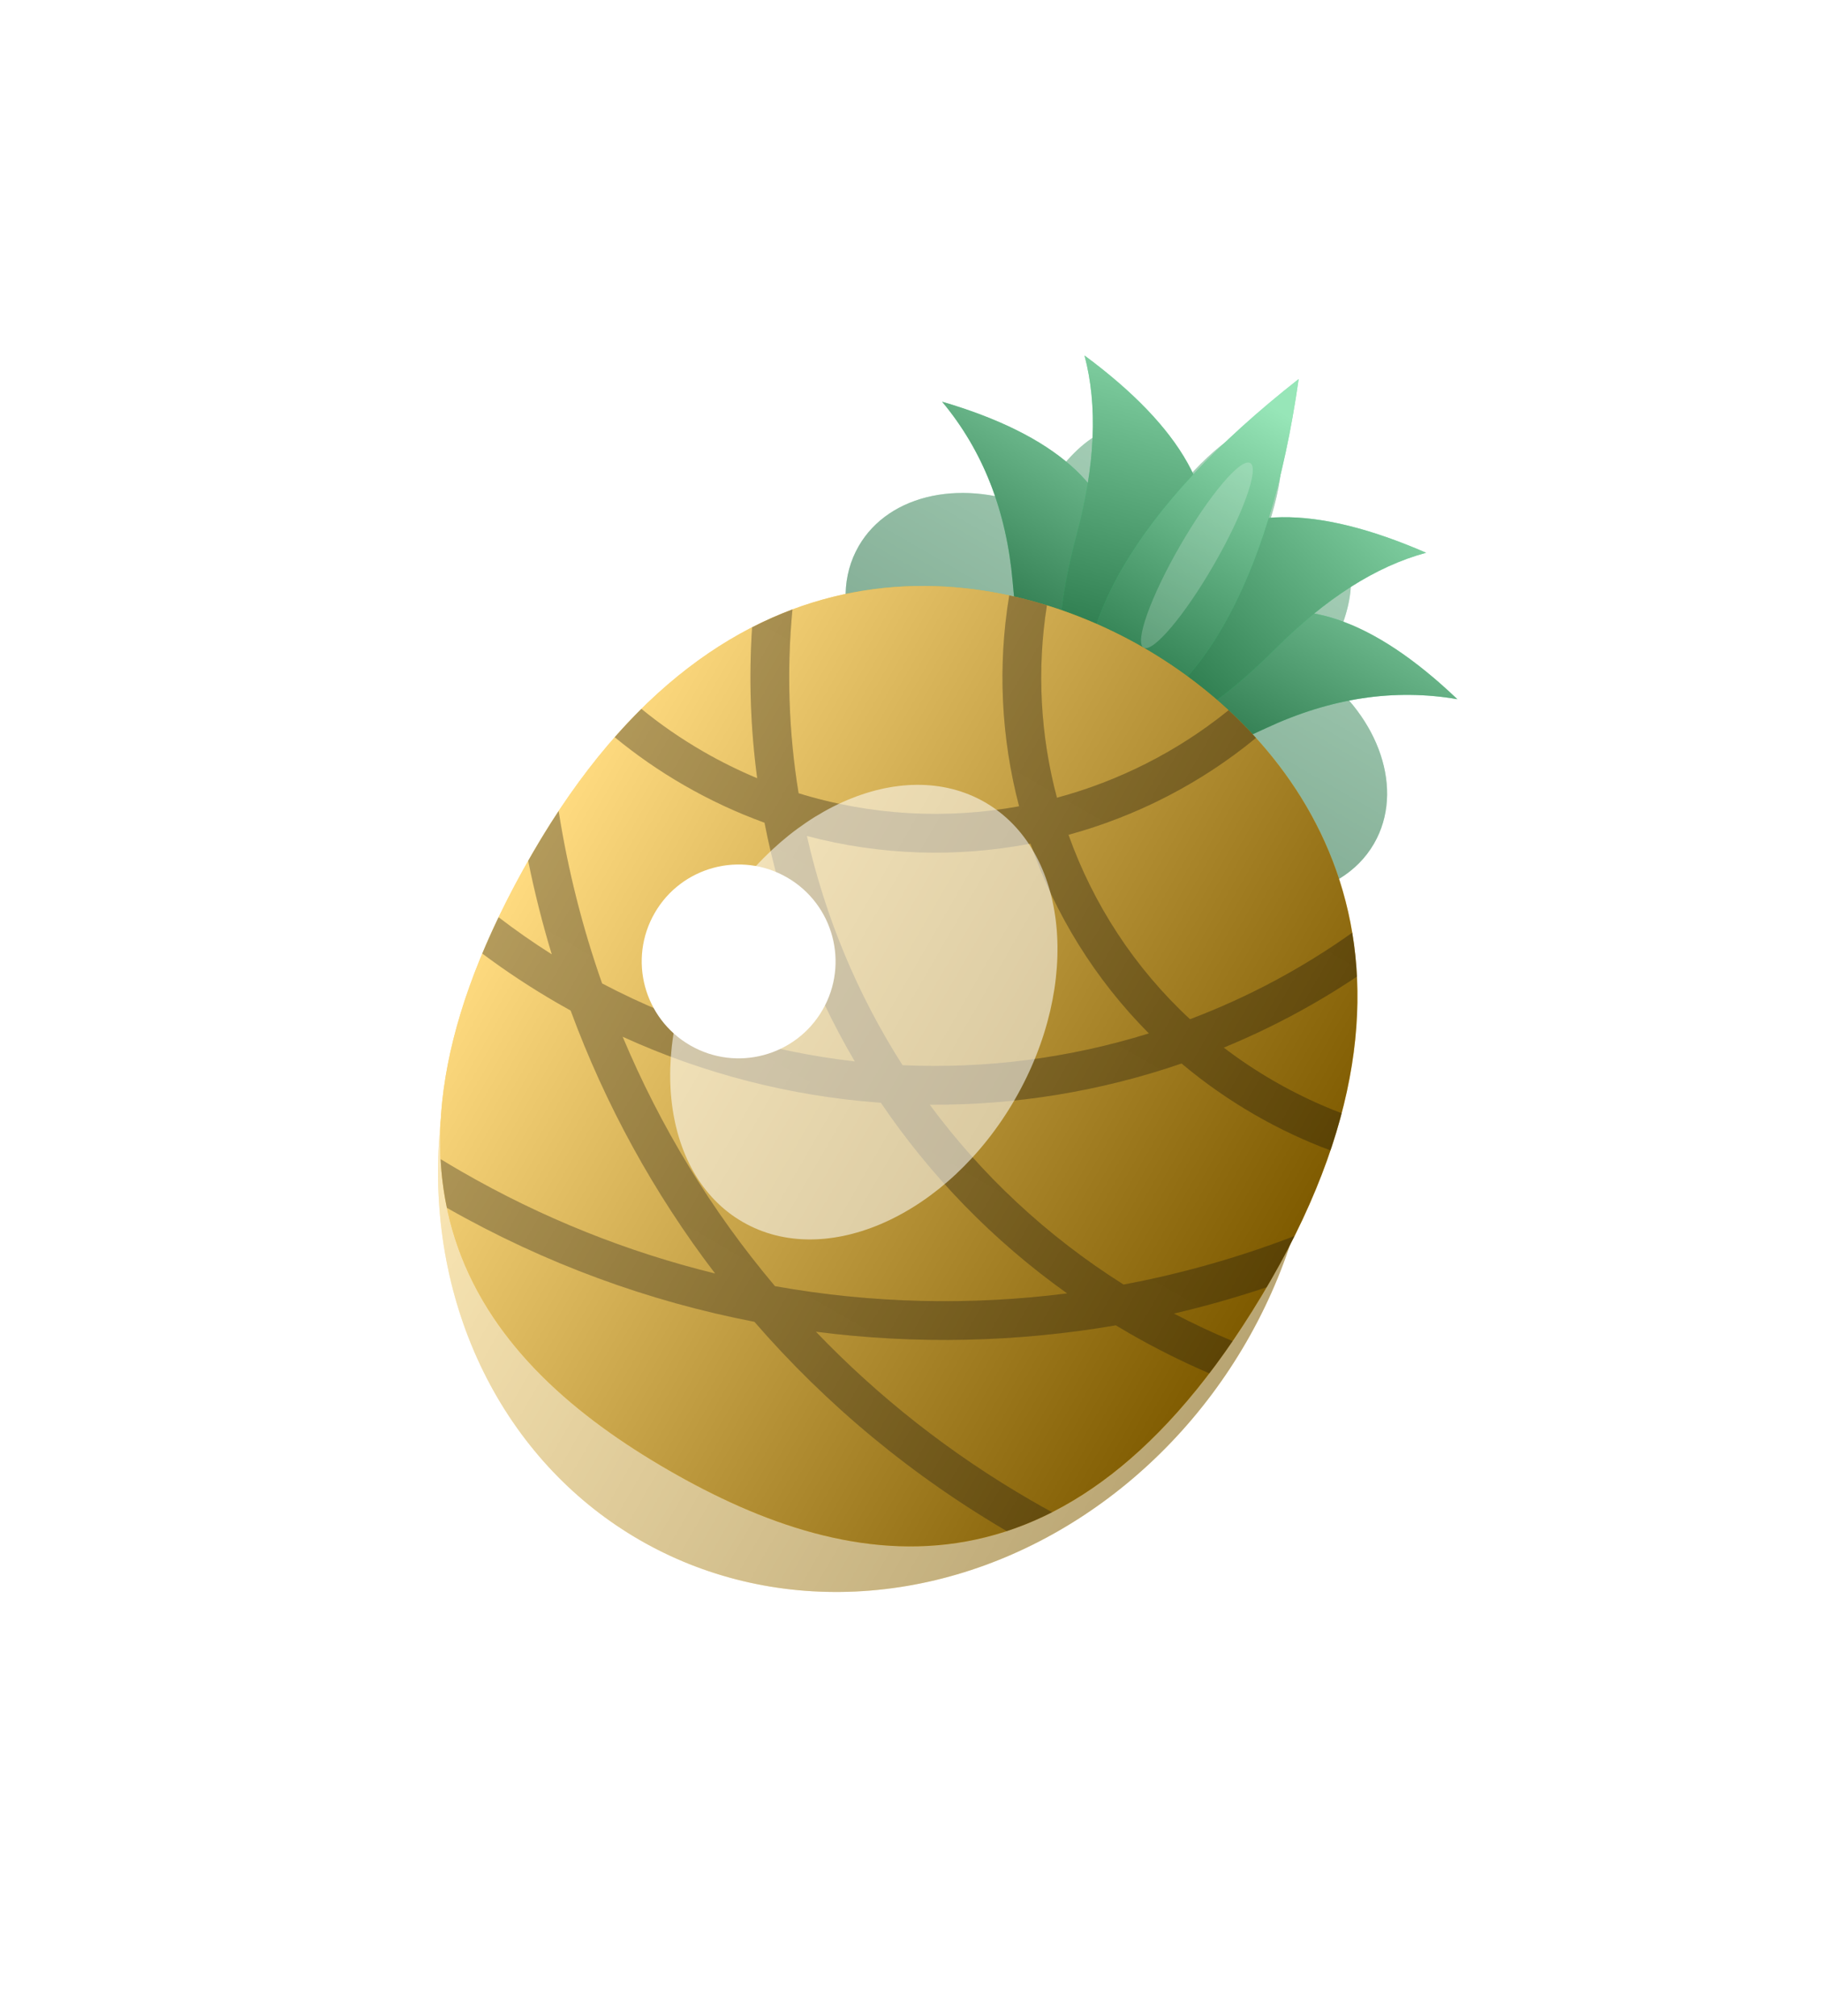 <svg width="94" height="104" viewBox="0 0 94 104" fill="none" xmlns="http://www.w3.org/2000/svg">
<g opacity="0.55" filter="url(#filter0_f_1_228)">
<path fill-rule="evenodd" clip-rule="evenodd" d="M65.274 27.592C66.842 27.121 68.19 27.226 68.987 28.023C70.253 29.29 69.773 31.948 68.004 34.671C71.176 37.004 72.471 40.777 70.888 43.52C69.152 46.526 64.615 47.156 60.755 44.928C59.131 43.99 57.885 42.696 57.116 41.287C56.786 41.17 56.496 40.993 56.257 40.753C56.146 40.642 56.049 40.521 55.965 40.39C55.586 40.501 55.259 40.489 55 40.34C54.741 40.19 54.567 39.913 54.474 39.53C54.318 39.522 54.165 39.498 54.014 39.458C53.686 39.37 53.388 39.208 53.121 38.981C51.517 39.019 49.773 38.587 48.15 37.65C44.289 35.421 42.566 31.177 44.302 28.171C45.886 25.428 49.801 24.663 53.407 26.244C54.881 23.35 56.943 21.605 58.673 22.069C59.762 22.36 60.527 23.474 60.902 25.068C62.815 22.822 64.583 21.624 65.5 22.153C66.417 22.683 66.263 24.813 65.274 27.592Z" fill="#2BC26B"/>
<path fill-rule="evenodd" clip-rule="evenodd" d="M65.274 27.592C66.842 27.121 68.19 27.226 68.987 28.023C70.253 29.29 69.773 31.948 68.004 34.671C71.176 37.004 72.471 40.777 70.888 43.52C69.152 46.526 64.615 47.156 60.755 44.928C59.131 43.99 57.885 42.696 57.116 41.287C56.786 41.17 56.496 40.993 56.257 40.753C56.146 40.642 56.049 40.521 55.965 40.39C55.586 40.501 55.259 40.489 55 40.34C54.741 40.19 54.567 39.913 54.474 39.53C54.318 39.522 54.165 39.498 54.014 39.458C53.686 39.37 53.388 39.208 53.121 38.981C51.517 39.019 49.773 38.587 48.15 37.65C44.289 35.421 42.566 31.177 44.302 28.171C45.886 25.428 49.801 24.663 53.407 26.244C54.881 23.35 56.943 21.605 58.673 22.069C59.762 22.36 60.527 23.474 60.902 25.068C62.815 22.822 64.583 21.624 65.5 22.153C66.417 22.683 66.263 24.813 65.274 27.592Z" fill="url(#paint0_linear_1_228)" style="mix-blend-mode:soft-light"/>
</g>
<g opacity="0.55" filter="url(#filter1_f_1_228)">
<ellipse cx="45.25" cy="58.227" rx="22" ry="24.5" transform="rotate(30 45.25 58.227)" fill="#FFB600"/>
<ellipse cx="45.25" cy="58.227" rx="22" ry="24.5" transform="rotate(30 45.25 58.227)" fill="url(#paint1_linear_1_228)" style="mix-blend-mode:soft-light"/>
</g>
<path d="M56.149 38.13C58.997 37.763 58.247 34.275 57.766 28.773C57.445 25.105 54.391 22.421 48.603 20.722C50.71 23.248 51.925 26.345 52.245 30.013C52.727 35.515 53.3 38.498 56.149 38.13Z" fill="#2BC26B"/>
<path style="mix-blend-mode:soft-light" d="M56.149 38.13C58.997 37.763 58.247 34.275 57.766 28.773C57.445 25.105 54.391 22.421 48.603 20.722C50.71 23.248 51.925 26.345 52.245 30.013C52.727 35.515 53.3 38.498 56.149 38.13Z" fill="url(#paint2_linear_1_228)"/>
<path d="M56.339 38.24C55.233 35.59 58.629 34.495 63.634 32.161C66.971 30.605 70.823 31.908 75.188 36.071C71.947 35.509 68.657 36.006 65.32 37.562C60.315 39.896 57.445 40.891 56.339 38.24Z" fill="#2BC26B"/>
<path style="mix-blend-mode:soft-light" d="M56.339 38.24C55.233 35.59 58.629 34.495 63.634 32.161C66.971 30.605 70.823 31.908 75.188 36.071C71.947 35.509 68.657 36.006 65.32 37.562C60.315 39.896 57.445 40.891 56.339 38.24Z" fill="url(#paint3_linear_1_228)"/>
<path d="M57.088 37.279C59.89 37.908 60.645 34.597 62.074 29.262C63.027 25.706 60.986 22.065 55.951 18.339C56.639 20.924 56.507 23.994 55.554 27.55C54.124 32.885 54.286 36.65 57.088 37.279Z" fill="#2CCB6F"/>
<path style="mix-blend-mode:soft-light" d="M57.088 37.279C59.89 37.908 60.645 34.597 62.074 29.262C63.027 25.706 60.986 22.065 55.951 18.339C56.639 20.924 56.507 23.994 55.554 27.55C54.124 32.885 54.286 36.65 57.088 37.279Z" fill="url(#paint4_linear_1_228)"/>
<path d="M56.607 37.001C54.661 34.889 57.151 32.58 61.056 28.675C63.66 26.071 67.834 26.018 73.577 28.516C70.995 29.212 68.403 30.862 65.799 33.465C61.894 37.371 58.553 39.113 56.607 37.001Z" fill="#2CCB6F"/>
<path style="mix-blend-mode:soft-light" d="M56.607 37.001C54.661 34.889 57.151 32.58 61.056 28.675C63.66 26.071 67.834 26.018 73.577 28.516C70.995 29.212 68.403 30.862 65.799 33.465C61.894 37.371 58.553 39.113 56.607 37.001Z" fill="url(#paint5_linear_1_228)"/>
<path d="M56.5 37.742C59.058 37.312 61.257 35.502 63.098 32.313C64.939 29.125 66.24 24.872 67 19.555C62.776 22.872 59.743 26.125 57.902 29.314C56.061 32.502 55.594 35.312 56.5 37.742Z" fill="#2ECC71"/>
<path style="mix-blend-mode:soft-light" d="M56.5 37.742C59.058 37.312 61.257 35.502 63.098 32.313C64.939 29.125 66.24 24.872 67 19.555C62.776 22.872 59.743 26.125 57.902 29.314C56.061 32.502 55.594 35.312 56.5 37.742Z" fill="url(#paint6_linear_1_228)"/>
<g style="mix-blend-mode:overlay" opacity="0.2" filter="url(#filter2_f_1_228)">
<path d="M59 33.411C59.478 33.688 61.097 31.779 62.616 29.148C64.135 26.518 64.978 24.161 64.5 23.885C64.022 23.609 62.403 25.518 60.884 28.148C59.365 30.779 58.522 33.135 59 33.411Z" fill="white"/>
</g>
<path d="M34.5 75.847C44.066 81.37 55.558 83.373 65.552 66.062C75.547 48.751 66.793 37.911 59 33.412C51.207 28.913 37.445 26.745 27.447 44.062C17.45 61.379 24.934 70.324 34.5 75.847Z" fill="#FFB600"/>
<path style="mix-blend-mode:soft-light" d="M34.5 75.847C44.066 81.37 55.558 83.373 65.552 66.062C75.547 48.751 66.793 37.911 59 33.412C51.207 28.913 37.445 26.745 27.447 44.062C17.45 61.379 24.934 70.324 34.5 75.847Z" fill="url(#paint7_linear_1_228)"/>
<g opacity="0.5">
<path style="mix-blend-mode:soft-light" opacity="0.5" d="M63.384 36.639C63.869 37.088 64.343 37.564 64.799 38.067C61.938 40.421 58.631 42.108 55.125 43.066C56.398 46.634 58.518 49.916 61.395 52.58C64.346 51.464 67.163 49.968 69.764 48.116C69.887 48.846 69.969 49.601 70.008 50.379C67.835 51.834 65.531 53.059 63.135 54.044C63.948 54.666 64.811 55.242 65.722 55.768C66.86 56.425 68.029 56.978 69.219 57.43C69.055 58.057 68.863 58.697 68.643 59.348C67.307 58.851 65.997 58.236 64.722 57.5C63.37 56.719 62.114 55.835 60.959 54.864C56.794 56.295 52.398 57.02 47.966 56.989C50.623 60.586 53.976 63.752 57.966 66.268C60.977 65.703 63.931 64.864 66.791 63.762C66.415 64.515 66.003 65.282 65.552 66.062C65.486 66.177 65.419 66.292 65.353 66.405C63.779 66.934 62.181 67.388 60.564 67.764C61.561 68.287 62.572 68.76 63.594 69.184C63.196 69.767 62.796 70.322 62.393 70.849C60.98 70.242 59.587 69.546 58.222 68.758C58.002 68.631 57.783 68.502 57.566 68.371C52.492 69.244 47.276 69.369 42.093 68.7C45.292 72.04 49.014 74.989 53.222 77.419C53.574 77.622 53.927 77.82 54.282 78.014C53.504 78.409 52.723 78.732 51.943 78.988L52.222 79.151C47.067 76.174 42.614 72.448 38.921 68.189C33.487 67.14 28.13 65.199 23.056 62.31C22.888 61.507 22.777 60.669 22.731 59.797C23.076 60.008 23.425 60.215 23.778 60.419C27.986 62.848 32.401 64.597 36.894 65.698C33.722 61.544 31.222 56.963 29.441 52.132C29.219 52.011 28.998 51.886 28.778 51.758C27.412 50.97 26.113 50.112 24.881 49.191C25.137 48.579 25.417 47.956 25.722 47.319C26.601 47.992 27.516 48.632 28.468 49.234C27.985 47.645 27.579 46.035 27.25 44.407L27.447 44.062C27.898 43.282 28.356 42.541 28.821 41.839C29.296 44.867 30.047 47.845 31.063 50.734C35.236 52.933 39.655 54.253 44.099 54.756C41.855 50.933 40.285 46.763 39.442 42.442C38.023 41.926 36.63 41.281 35.278 40.5C34.003 39.764 32.814 38.937 31.715 38.031C32.17 37.512 32.629 37.026 33.09 36.569C34.076 37.375 35.139 38.111 36.278 38.768C37.188 39.294 38.119 39.753 39.065 40.148C38.72 37.579 38.629 34.97 38.802 32.361C39.496 32.004 40.19 31.699 40.884 31.439C40.58 34.619 40.693 37.806 41.201 40.922C44.948 42.081 48.85 42.276 52.578 41.596C51.653 38.08 51.461 34.371 52.068 30.717C52.732 30.86 53.381 31.032 54.012 31.228C53.484 34.565 53.676 37.948 54.529 41.154C57.694 40.301 60.685 38.803 63.289 36.717L63.384 36.639ZM45.445 56.889L45.268 56.876C40.816 56.535 36.369 55.421 32.123 53.483C34.059 58.103 36.694 62.451 39.982 66.351C45.005 67.248 50.087 67.357 55.056 66.724C51.204 63.98 47.982 60.633 45.445 56.889ZM53.164 43.521L53.06 43.54C49.32 44.242 45.415 44.129 41.629 43.126C42.573 47.303 44.236 51.311 46.564 54.952C50.881 55.148 55.184 54.584 59.273 53.312C56.485 50.51 54.423 47.149 53.164 43.521Z" fill="url(#paint8_linear_1_228)"/>
<g style="mix-blend-mode:soft-light" opacity="0.5" filter="url(#filter3_i_1_228)">
<path d="M63.384 36.639C63.869 37.088 64.343 37.564 64.799 38.067C61.938 40.421 58.631 42.108 55.125 43.066C56.398 46.634 58.518 49.916 61.395 52.58C64.346 51.464 67.163 49.968 69.764 48.116C69.887 48.846 69.969 49.601 70.008 50.379C67.835 51.834 65.531 53.059 63.135 54.044C63.948 54.666 64.811 55.242 65.722 55.768C66.86 56.425 68.029 56.978 69.219 57.43C69.055 58.057 68.863 58.697 68.643 59.348C67.307 58.851 65.997 58.236 64.722 57.5C63.37 56.719 62.114 55.835 60.959 54.864C56.794 56.295 52.398 57.02 47.966 56.989C50.623 60.586 53.976 63.752 57.966 66.268C60.977 65.703 63.931 64.864 66.791 63.762C66.415 64.515 66.003 65.282 65.552 66.062C65.486 66.177 65.419 66.292 65.353 66.405C63.779 66.934 62.181 67.388 60.564 67.764C61.561 68.287 62.572 68.76 63.594 69.184C63.196 69.767 62.796 70.322 62.393 70.849C60.98 70.242 59.587 69.546 58.222 68.758C58.002 68.631 57.783 68.502 57.566 68.371C52.492 69.244 47.276 69.369 42.093 68.7C45.292 72.04 49.014 74.989 53.222 77.419C53.574 77.622 53.927 77.82 54.282 78.014C53.504 78.409 52.723 78.732 51.943 78.988L52.222 79.151C47.067 76.174 42.614 72.448 38.921 68.189C33.487 67.14 28.13 65.199 23.056 62.31C22.888 61.507 22.777 60.669 22.731 59.797C23.076 60.008 23.425 60.215 23.778 60.419C27.986 62.848 32.401 64.597 36.894 65.698C33.722 61.544 31.222 56.963 29.441 52.132C29.219 52.011 28.998 51.886 28.778 51.758C27.412 50.97 26.113 50.112 24.881 49.191C25.137 48.579 25.417 47.956 25.722 47.319C26.601 47.992 27.516 48.632 28.468 49.234C27.985 47.645 27.579 46.035 27.25 44.407L27.447 44.062C27.898 43.282 28.356 42.541 28.821 41.839C29.296 44.867 30.047 47.845 31.063 50.734C35.236 52.933 39.655 54.253 44.099 54.756C41.855 50.933 40.285 46.763 39.442 42.442C38.023 41.926 36.63 41.281 35.278 40.5C34.003 39.764 32.814 38.937 31.715 38.031C32.17 37.512 32.629 37.026 33.09 36.569C34.076 37.375 35.139 38.111 36.278 38.768C37.188 39.294 38.119 39.753 39.065 40.148C38.72 37.579 38.629 34.97 38.802 32.361C39.496 32.004 40.19 31.699 40.884 31.439C40.58 34.619 40.693 37.806 41.201 40.922C44.948 42.081 48.85 42.276 52.578 41.596C51.653 38.08 51.461 34.371 52.068 30.717C52.732 30.86 53.381 31.032 54.012 31.228C53.484 34.565 53.676 37.948 54.529 41.154C57.694 40.301 60.685 38.803 63.289 36.717L63.384 36.639ZM45.445 56.889L45.268 56.876C40.816 56.535 36.369 55.421 32.123 53.483C34.059 58.103 36.694 62.451 39.982 66.351C45.005 67.248 50.087 67.357 55.056 66.724C51.204 63.98 47.982 60.633 45.445 56.889ZM53.164 43.521L53.06 43.54C49.32 44.242 45.415 44.129 41.629 43.126C42.573 47.303 44.236 51.311 46.564 54.952C50.881 55.148 55.184 54.584 59.273 53.312C56.485 50.51 54.423 47.149 53.164 43.521Z" fill="black"/>
</g>
</g>
<g opacity="0.55" filter="url(#filter4_f_1_228)">
<path d="M36.773 47.714C33.321 53.693 34.012 60.554 38.317 63.039C42.622 65.525 48.909 62.693 52.361 56.714C55.813 50.736 55.122 43.874 50.817 41.389C46.512 38.904 40.224 41.736 36.773 47.714Z" fill="white"/>
</g>
<g filter="url(#filter5_f_1_228)">
<path d="M35.608 53.928C37.999 55.309 41.057 54.489 42.438 52.098C43.819 49.707 42.999 46.649 40.608 45.268C38.216 43.887 35.158 44.707 33.778 47.098C32.397 49.489 33.216 52.547 35.608 53.928Z" fill="white"/>
</g>
<defs>
<filter id="filter0_f_1_228" x="21.88" y="0.248" width="71.43" height="67.759" filterUnits="userSpaceOnUse" color-interpolation-filters="sRGB">
<feFlood flood-opacity="0" result="BackgroundImageFix"/>
<feBlend mode="normal" in="SourceGraphic" in2="BackgroundImageFix" result="shape"/>
<feGaussianBlur stdDeviation="10.873" result="effect1_foregroundBlur_1_228"/>
</filter>
<filter id="filter1_f_1_228" x="0.85" y="12.576" width="88.8" height="91.302" filterUnits="userSpaceOnUse" color-interpolation-filters="sRGB">
<feFlood flood-opacity="0" result="BackgroundImageFix"/>
<feBlend mode="normal" in="SourceGraphic" in2="BackgroundImageFix" result="shape"/>
<feGaussianBlur stdDeviation="10.873" result="effect1_foregroundBlur_1_228"/>
</filter>
<filter id="filter2_f_1_228" x="56.866" y="21.859" width="9.768" height="13.579" filterUnits="userSpaceOnUse" color-interpolation-filters="sRGB">
<feFlood flood-opacity="0" result="BackgroundImageFix"/>
<feBlend mode="normal" in="SourceGraphic" in2="BackgroundImageFix" result="shape"/>
<feGaussianBlur stdDeviation="1" result="effect1_foregroundBlur_1_228"/>
</filter>
<filter id="filter3_i_1_228" x="22.731" y="30.717" width="47.277" height="48.434" filterUnits="userSpaceOnUse" color-interpolation-filters="sRGB">
<feFlood flood-opacity="0" result="BackgroundImageFix"/>
<feBlend mode="normal" in="SourceGraphic" in2="BackgroundImageFix" result="shape"/>
<feColorMatrix in="SourceAlpha" type="matrix" values="0 0 0 0 0 0 0 0 0 0 0 0 0 0 0 0 0 0 127 0" result="hardAlpha"/>
<feOffset/>
<feGaussianBlur stdDeviation="1.5"/>
<feComposite in2="hardAlpha" operator="arithmetic" k2="-1" k3="1"/>
<feColorMatrix type="matrix" values="0 0 0 0 0 0 0 0 0 0 0 0 0 0 0 0 0 0 0.06 0"/>
<feBlend mode="normal" in2="shape" result="effect1_innerShadow_1_228"/>
</filter>
<filter id="filter4_f_1_228" x="14.576" y="20.488" width="59.982" height="63.453" filterUnits="userSpaceOnUse" color-interpolation-filters="sRGB">
<feFlood flood-opacity="0" result="BackgroundImageFix"/>
<feBlend mode="normal" in="SourceGraphic" in2="BackgroundImageFix" result="shape"/>
<feGaussianBlur stdDeviation="10" result="effect1_foregroundBlur_1_228"/>
</filter>
<filter id="filter5_f_1_228" x="13.107" y="24.597" width="50.002" height="50.002" filterUnits="userSpaceOnUse" color-interpolation-filters="sRGB">
<feFlood flood-opacity="0" result="BackgroundImageFix"/>
<feBlend mode="normal" in="SourceGraphic" in2="BackgroundImageFix" result="shape"/>
<feGaussianBlur stdDeviation="10" result="effect1_foregroundBlur_1_228"/>
</filter>
<linearGradient id="paint0_linear_1_228" x1="74.647" y1="52.948" x2="91.432" y2="23.877" gradientUnits="userSpaceOnUse">
<stop stop-opacity="0.5"/>
<stop offset="1" stop-color="white" stop-opacity="0.5"/>
</linearGradient>
<linearGradient id="paint1_linear_1_228" x1="23.25" y1="82.727" x2="67.25" y2="82.727" gradientUnits="userSpaceOnUse">
<stop stop-color="white" stop-opacity="0.5"/>
<stop offset="1" stop-opacity="0.5"/>
</linearGradient>
<linearGradient id="paint2_linear_1_228" x1="49.65" y1="35.052" x2="59.198" y2="18.513" gradientUnits="userSpaceOnUse">
<stop stop-opacity="0.5"/>
<stop offset="1" stop-color="white" stop-opacity="0.5"/>
</linearGradient>
<linearGradient id="paint3_linear_1_228" x1="62.255" y1="42.329" x2="71.803" y2="25.791" gradientUnits="userSpaceOnUse">
<stop stop-opacity="0.5"/>
<stop offset="1" stop-color="white" stop-opacity="0.5"/>
</linearGradient>
<linearGradient id="paint4_linear_1_228" x1="55.514" y1="36.86" x2="61.246" y2="15.468" gradientUnits="userSpaceOnUse">
<stop stop-opacity="0.5"/>
<stop offset="1" stop-color="white" stop-opacity="0.5"/>
</linearGradient>
<linearGradient id="paint5_linear_1_228" x1="57.757" y1="38.155" x2="73.417" y2="22.495" gradientUnits="userSpaceOnUse">
<stop stop-opacity="0.5"/>
<stop offset="1" stop-color="white" stop-opacity="0.5"/>
</linearGradient>
<linearGradient id="paint6_linear_1_228" x1="56.5" y1="37.742" x2="66.003" y2="21.282" gradientUnits="userSpaceOnUse">
<stop stop-opacity="0.5"/>
<stop offset="1" stop-color="white" stop-opacity="0.5"/>
</linearGradient>
<linearGradient id="paint7_linear_1_228" x1="27.697" y1="43.629" x2="65.802" y2="65.629" gradientUnits="userSpaceOnUse">
<stop stop-color="white" stop-opacity="0.5"/>
<stop offset="1" stop-opacity="0.5"/>
</linearGradient>
<linearGradient id="paint8_linear_1_228" x1="-10.517" y1="153.819" x2="65.993" y2="21.299" gradientUnits="userSpaceOnUse">
<stop stop-color="white" stop-opacity="0.5"/>
<stop offset="1" stop-opacity="0.5"/>
</linearGradient>
</defs>
</svg>
